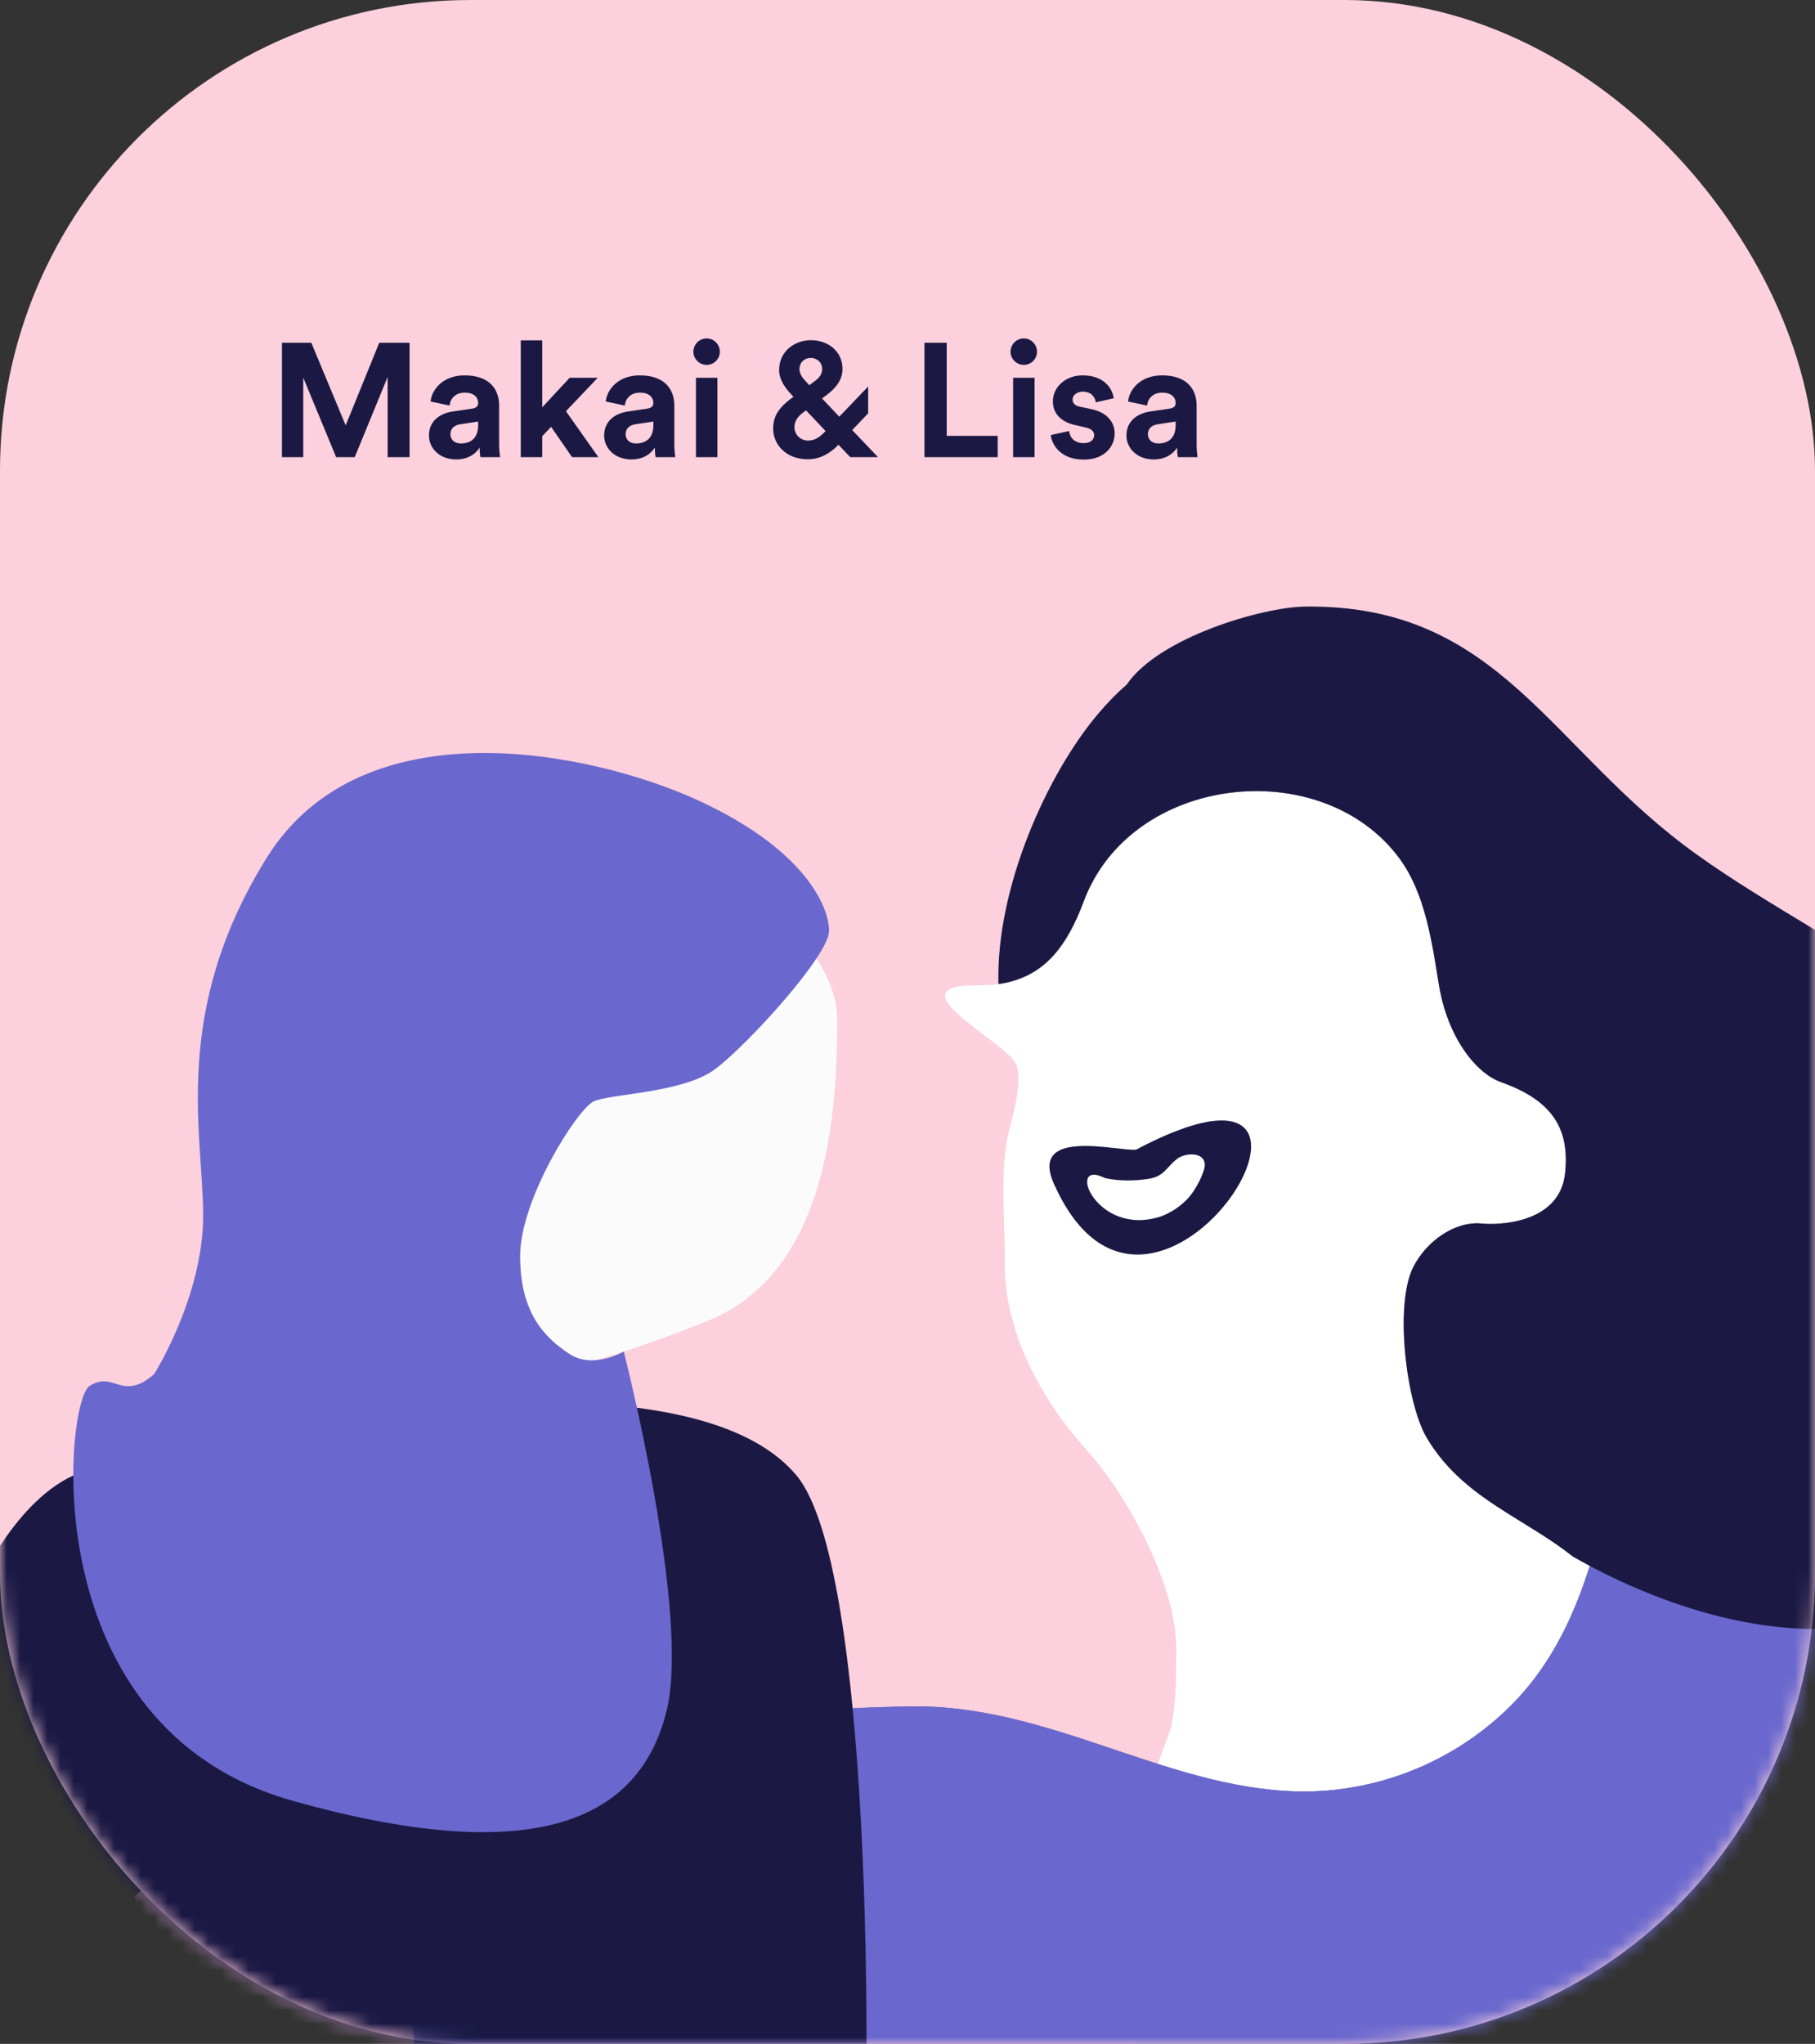 <svg width="135" height="152" viewBox="0 0 135 152" fill="none" xmlns="http://www.w3.org/2000/svg">
<rect x="0" y="0" width="135" height="152" fill="#333333" stroke="none"/>
<rect width="135" height="152" rx="35" fill="#FCD0DC"/>
<mask id="mask0_2683_2411" style="mask-type:alpha" maskUnits="userSpaceOnUse" x="0" y="0" width="135" height="152">
<rect width="135" height="152" rx="35" fill="#FCD0DC"/>
</mask>
<g mask="url(#mask0_2683_2411)">
<path d="M114.779 130.733C114.591 130.987 114.4 131.237 114.199 131.485C113.566 131.117 112.96 130.724 112.388 130.305C107.782 126.921 105.391 121.094 100.718 117.162L76.483 80.545C75.009 78.471 74.35 75.921 74.273 73.184C77.554 72.718 79.3 70.561 80.618 67.03C84.142 57.592 98.303 56.008 104.098 63.842C106.041 66.47 106.525 70.142 107.041 73.28C107.66 77.037 109.707 79.791 111.674 80.487C115.622 81.886 116.756 84.088 116.419 87.26C116.02 91.016 111.433 91.119 110.228 90.996C108.246 90.791 106.114 92.285 105.128 94.228C103.721 97.005 104.593 104.297 106.118 106.907C108.85 111.587 113.736 112.959 117.509 116.187C121.706 119.776 117.198 127.458 114.779 130.733Z" fill="#34385D"/>
<path d="M114.775 130.733C114.588 130.987 114.396 131.237 114.195 131.485C111.194 135.223 106.829 138.346 102.267 139.189C97.749 139.983 92.134 141.266 87.902 138.558C85.115 136.774 84.893 136.08 85.889 132.952C85.603 131.9 86.844 129.517 87.107 128.384C87.505 126.664 87.486 124.302 87.486 122.52C87.489 117.893 83.886 111.226 80.802 107.811C77.488 104.141 74.703 99.116 74.734 93.934C74.751 91.15 74.468 88.225 74.788 85.457C74.988 83.726 76.274 80.559 75.528 79.073C74.705 77.436 66.231 73.218 72.725 73.28C73.276 73.285 73.79 73.253 74.269 73.184C77.55 72.718 79.296 70.561 80.615 67.03C84.138 57.592 98.299 56.008 104.094 63.842C106.037 66.47 106.521 70.142 107.038 73.28C107.656 77.037 109.703 79.791 111.67 80.487C115.618 81.886 116.752 84.088 116.415 87.26C116.017 91.016 111.429 91.119 110.224 90.996C108.243 90.791 106.11 92.285 105.124 94.228C103.717 97.005 104.589 104.297 106.114 106.907C108.846 111.587 114.091 112.37 117.864 115.598C122.061 119.187 117.194 127.458 114.775 130.733Z" fill="white"/>
<path d="M78.515 88.305C76.224 83.71 83.239 85.664 84.506 85.496C103.496 75.461 85.995 104.433 78.515 88.305Z" fill="#1B1944"/>
<path d="M86.286 90.485C86.875 90.271 87.604 89.908 88.315 89.165C89.042 88.406 89.571 87.122 89.607 86.747C89.716 85.638 88.178 85.701 87.558 86.18C86.711 86.834 86.63 87.481 85.395 87.675C84.367 87.835 83.172 87.842 82.17 87.606C79.252 86.12 81.479 92.004 86.286 90.485Z" fill="white"/>
<path d="M119.339 112.578C119.328 112.625 119.316 112.669 119.303 112.716C119.23 112.765 119.158 112.814 119.085 112.861C119.162 112.881 119.217 112.879 119.262 112.868C117.953 118.054 116.221 122.97 112.437 126.785C108.159 131.097 102.238 133.408 96.314 133.222C86.541 132.915 77.94 126.709 67.624 126.907C56.964 127.11 30.033 128.362 30.639 149.277C30.886 157.818 33.847 166.147 37.396 174.008C47.501 180.35 59.323 183.999 71.964 183.999C109.112 183.999 139.229 152.502 139.229 113.646C139.229 110.302 139.001 107.017 138.57 103.798C131.645 104.489 125.206 108.75 119.358 112.683C119.352 112.649 119.352 112.62 119.339 112.578Z" fill="#7781BE"/>
<path d="M83.078 146.607C81.216 140.992 77.848 135.172 72.571 132.482C66.403 129.339 59.745 132.116 53.863 134.633C53.865 134.61 53.867 134.59 53.865 134.561C53.852 134.592 53.837 134.621 53.824 134.65C53.771 134.673 53.715 134.697 53.662 134.72C53.711 134.744 53.748 134.749 53.779 134.749C52.274 138.079 50.516 141.175 47.505 143.259C44.099 145.612 39.823 146.399 35.841 145.498C29.274 144.01 24.256 136.631 17.211 137.477C14.438 137.809 12.005 139.143 10 141.057C20.212 166.292 44.112 183.999 71.966 183.999C77.342 183.999 82.57 183.337 87.58 182.09C87.194 176.895 86.671 171.706 86.213 166.531C85.618 159.866 85.191 152.98 83.078 146.607Z" fill="#F6D4E0"/>
<path d="M119.339 112.578C119.328 112.625 119.316 112.669 119.303 112.716C119.23 112.765 119.158 112.814 119.085 112.861C119.162 112.881 119.217 112.879 119.262 112.868C117.953 118.054 116.221 122.97 112.437 126.785C108.159 131.097 102.238 133.408 96.314 133.222C86.541 132.915 77.94 126.709 67.624 126.907C56.964 127.11 30.033 128.362 30.639 149.277C30.886 157.818 33.847 166.147 37.396 174.008C47.501 180.35 59.323 183.999 71.964 183.999C109.112 183.999 139.229 152.502 139.229 113.646C139.229 110.302 139.001 107.017 138.57 103.798C131.645 104.489 125.206 108.75 119.358 112.683C119.352 112.649 119.352 112.62 119.339 112.578Z" fill="#7781BE"/>
<path d="M83.078 146.607C81.216 140.992 77.848 135.172 72.571 132.482C66.403 129.339 59.745 132.116 53.863 134.633C53.865 134.61 53.867 134.59 53.865 134.561C53.852 134.592 53.837 134.621 53.824 134.65C53.771 134.673 53.715 134.697 53.662 134.72C53.711 134.744 53.748 134.749 53.779 134.749C52.274 138.079 50.516 141.175 47.505 143.259C44.099 145.612 39.823 146.399 35.841 145.498C29.274 144.01 24.256 136.631 17.211 137.477C14.438 137.809 12.005 139.143 10 141.057C20.212 166.292 44.112 183.999 71.966 183.999C77.342 183.999 82.57 183.337 87.58 182.09C87.194 176.895 86.671 171.706 86.213 166.531C85.618 159.866 85.191 152.98 83.078 146.607Z" fill="#FCC4D7"/>
<path d="M119.339 112.578C119.328 112.625 119.316 112.669 119.303 112.716C119.23 112.765 119.158 112.814 119.085 112.861C119.162 112.881 119.217 112.879 119.262 112.868C117.953 118.054 116.221 122.97 112.437 126.785C108.159 131.097 102.238 133.408 96.314 133.222C86.541 132.915 77.94 126.709 67.624 126.907C56.964 127.11 30.033 128.362 30.639 149.277C30.886 157.818 33.847 166.147 37.396 174.008C47.501 180.35 59.323 183.999 71.964 183.999C109.112 183.999 139.229 152.502 139.229 113.646C139.229 110.302 139.001 107.017 138.57 103.798C131.645 104.489 125.206 108.75 119.358 112.683C119.352 112.649 119.352 112.62 119.339 112.578Z" fill="#6A68CE"/>
<path d="M152.542 111.267C148.708 117.254 143.826 119.959 138.88 120.823C129.719 122.42 120.335 117.691 116.978 115.755C115.449 114.541 113.77 113.582 112.143 112.556C109.84 111.106 107.639 109.522 106.11 106.906C104.585 104.296 103.712 97.004 105.12 94.227C106.107 92.284 108.24 90.791 110.219 90.994C111.422 91.117 116.012 91.014 116.411 87.258C116.748 84.086 115.613 81.884 111.665 80.486C109.701 79.79 107.652 77.033 107.033 73.278C106.517 70.138 106.031 66.468 104.09 63.84C98.297 56.006 84.133 57.59 80.61 67.028C79.292 70.557 77.545 72.716 74.265 73.183C74.069 66.007 77.899 57.559 81.659 53.107C82.389 52.241 83.101 51.518 83.799 50.918C86.215 47.367 93.972 45.148 97.058 45.11C111.612 44.929 115.236 55.732 126.256 63.586C137.203 71.387 149.518 74.98 153.184 89.825C155.057 97.381 156.467 105.139 152.542 111.267Z" fill="#1B1944"/>
</g>
<path d="M30.464 34H28.832V28.036L26.384 34H25.004L22.556 28.084V34H20.972V25.492H23.156L25.712 31.636L28.208 25.492H30.464V34ZM31.906 32.392C31.906 31.336 32.686 30.748 33.67 30.604L35.122 30.388C35.458 30.34 35.566 30.172 35.566 29.968C35.566 29.548 35.242 29.2 34.57 29.2C33.874 29.2 33.49 29.644 33.442 30.16L32.026 29.86C32.122 28.936 32.974 27.916 34.558 27.916C36.43 27.916 37.126 28.972 37.126 30.16V33.064C37.126 33.376 37.162 33.796 37.198 34H35.734C35.698 33.844 35.674 33.52 35.674 33.292C35.374 33.76 34.81 34.168 33.934 34.168C32.674 34.168 31.906 33.316 31.906 32.392ZM34.27 32.98C34.942 32.98 35.566 32.656 35.566 31.612V31.348L34.234 31.552C33.826 31.612 33.502 31.84 33.502 32.296C33.502 32.644 33.754 32.98 34.27 32.98ZM44.459 28.096L42.095 30.58L44.507 34H42.551L40.991 31.744L40.331 32.44V34H38.735V25.312H40.331V30.292L42.371 28.096H44.459ZM44.937 32.392C44.937 31.336 45.717 30.748 46.701 30.604L48.153 30.388C48.489 30.34 48.597 30.172 48.597 29.968C48.597 29.548 48.273 29.2 47.601 29.2C46.905 29.2 46.521 29.644 46.473 30.16L45.057 29.86C45.153 28.936 46.005 27.916 47.589 27.916C49.461 27.916 50.157 28.972 50.157 30.16V33.064C50.157 33.376 50.193 33.796 50.229 34H48.765C48.729 33.844 48.705 33.52 48.705 33.292C48.405 33.76 47.841 34.168 46.965 34.168C45.705 34.168 44.937 33.316 44.937 32.392ZM47.301 32.98C47.973 32.98 48.597 32.656 48.597 31.612V31.348L47.265 31.552C46.857 31.612 46.533 31.84 46.533 32.296C46.533 32.644 46.785 32.98 47.301 32.98ZM53.362 34H51.766V28.096H53.362V34ZM51.574 26.164C51.574 25.612 52.018 25.168 52.558 25.168C53.11 25.168 53.542 25.612 53.542 26.164C53.542 26.692 53.11 27.136 52.558 27.136C52.018 27.136 51.574 26.692 51.574 26.164ZM63.243 34L62.367 33.076C61.731 33.724 60.999 34.156 60.087 34.156C58.419 34.156 57.507 33.016 57.507 31.876C57.507 30.82 58.071 30.208 58.959 29.548L59.019 29.512L58.887 29.368C58.479 28.936 57.951 28.288 57.951 27.52C57.951 26.092 59.151 25.3 60.303 25.3C61.659 25.3 62.667 26.176 62.667 27.448C62.667 28.312 62.079 28.936 61.467 29.392L61.143 29.632L62.427 30.988L64.575 28.744V30.736L63.387 31.984L65.307 34H63.243ZM60.111 32.764C60.627 32.764 60.999 32.488 61.407 32.056L59.955 30.52L59.775 30.652C59.367 30.952 59.091 31.276 59.091 31.78C59.091 32.272 59.487 32.764 60.111 32.764ZM59.463 27.472C59.463 27.832 59.751 28.18 59.967 28.396L60.195 28.648L60.615 28.336C61.011 28.048 61.155 27.748 61.155 27.436C61.155 26.98 60.795 26.62 60.291 26.62C59.895 26.62 59.463 26.896 59.463 27.472ZM74.209 34H68.761V25.492H70.417V32.416H74.209V34ZM76.952 34H75.356V28.096H76.952V34ZM75.164 26.164C75.164 25.612 75.608 25.168 76.148 25.168C76.7 25.168 77.132 25.612 77.132 26.164C77.132 26.692 76.7 27.136 76.148 27.136C75.608 27.136 75.164 26.692 75.164 26.164ZM78.157 32.356L79.525 32.056C79.561 32.524 79.909 32.956 80.605 32.956C81.133 32.956 81.385 32.68 81.385 32.368C81.385 32.104 81.205 31.888 80.749 31.792L79.969 31.612C78.829 31.36 78.313 30.676 78.313 29.848C78.313 28.792 79.249 27.916 80.521 27.916C82.201 27.916 82.765 28.984 82.837 29.62L81.505 29.92C81.457 29.572 81.205 29.128 80.533 29.128C80.113 29.128 79.777 29.38 79.777 29.716C79.777 30.004 79.993 30.184 80.317 30.244L81.157 30.424C82.321 30.664 82.909 31.372 82.909 32.236C82.909 33.196 82.165 34.18 80.617 34.18C78.841 34.18 78.229 33.028 78.157 32.356ZM83.785 32.392C83.785 31.336 84.565 30.748 85.549 30.604L87.001 30.388C87.337 30.34 87.445 30.172 87.445 29.968C87.445 29.548 87.121 29.2 86.449 29.2C85.753 29.2 85.369 29.644 85.321 30.16L83.905 29.86C84.001 28.936 84.853 27.916 86.437 27.916C88.309 27.916 89.005 28.972 89.005 30.16V33.064C89.005 33.376 89.041 33.796 89.077 34H87.613C87.577 33.844 87.553 33.52 87.553 33.292C87.253 33.76 86.689 34.168 85.813 34.168C84.553 34.168 83.785 33.316 83.785 32.392ZM86.149 32.98C86.821 32.98 87.445 32.656 87.445 31.612V31.348L86.113 31.552C85.705 31.612 85.381 31.84 85.381 32.296C85.381 32.644 85.633 32.98 86.149 32.98Z" fill="#1B1944"/>
<mask id="mask1_2683_2411" style="mask-type:alpha" maskUnits="userSpaceOnUse" x="0" y="0" width="135" height="152">
<rect width="135" height="152" rx="35" fill="#FCD0DC"/>
</mask>
<g mask="url(#mask1_2683_2411)">
<path d="M51.993 63.788C51.993 63.788 62.271 69.231 62.271 75.881C62.271 82.532 61.667 94.625 52.597 98.252C43.527 101.88 36.272 103.695 33.249 100.672C30.226 97.648 51.993 63.791 51.993 63.791V63.788Z" fill="#FBFBFB"/>
<path d="M27.206 104.901C35.065 104.296 53.205 102.481 59.251 109.736C65.298 116.991 64.694 159.919 64.087 164.151C63.483 168.382 63.002 172.65 64.451 176.26C65.9 179.871 76.178 181.684 84.039 181.684C91.901 181.684 105.2 182.288 106.411 191.962C107.619 201.636 107.015 203.448 88.273 208.891C69.529 214.333 31.44 228.843 25.997 233.679C20.555 238.515 4.233 262.701 -10.884 256.654C-26 250.61 -26 242.751 -26 238.517C-26 234.283 -24.185 224.007 -21.164 219.169C-18.141 214.333 -11.49 208.287 -11.49 208.287C-11.49 208.287 -9.675 161.731 -9.071 149.034C-8.467 136.337 -3.629 113.968 5.439 109.734C14.509 105.502 27.203 104.898 27.203 104.898L27.206 104.901Z" fill="#1B1944"/>
<path d="M11.464 102.194C9.064 104.294 8.46 101.877 6.647 103.086C4.835 104.294 2.416 128.48 21.761 133.92C41.109 139.363 47.76 134.525 49.573 127.27C51.388 120.015 46.395 100.51 46.395 100.51C46.395 100.51 44.13 101.875 42.315 100.667C40.501 99.458 38.688 97.643 38.688 93.412C38.688 89.18 42.92 82.529 44.13 81.925C45.341 81.321 50.781 81.321 53.2 79.506C55.619 77.691 61.666 71.04 61.666 69.228C61.666 67.415 59.851 63.181 51.992 59.554C44.133 55.926 26.992 52.299 19.842 63.788C12.691 75.275 15.111 84.344 15.111 90.391C15.111 96.437 11.464 102.196 11.464 102.196V102.194Z" fill="#6A68CE"/>
</g>
</svg>
